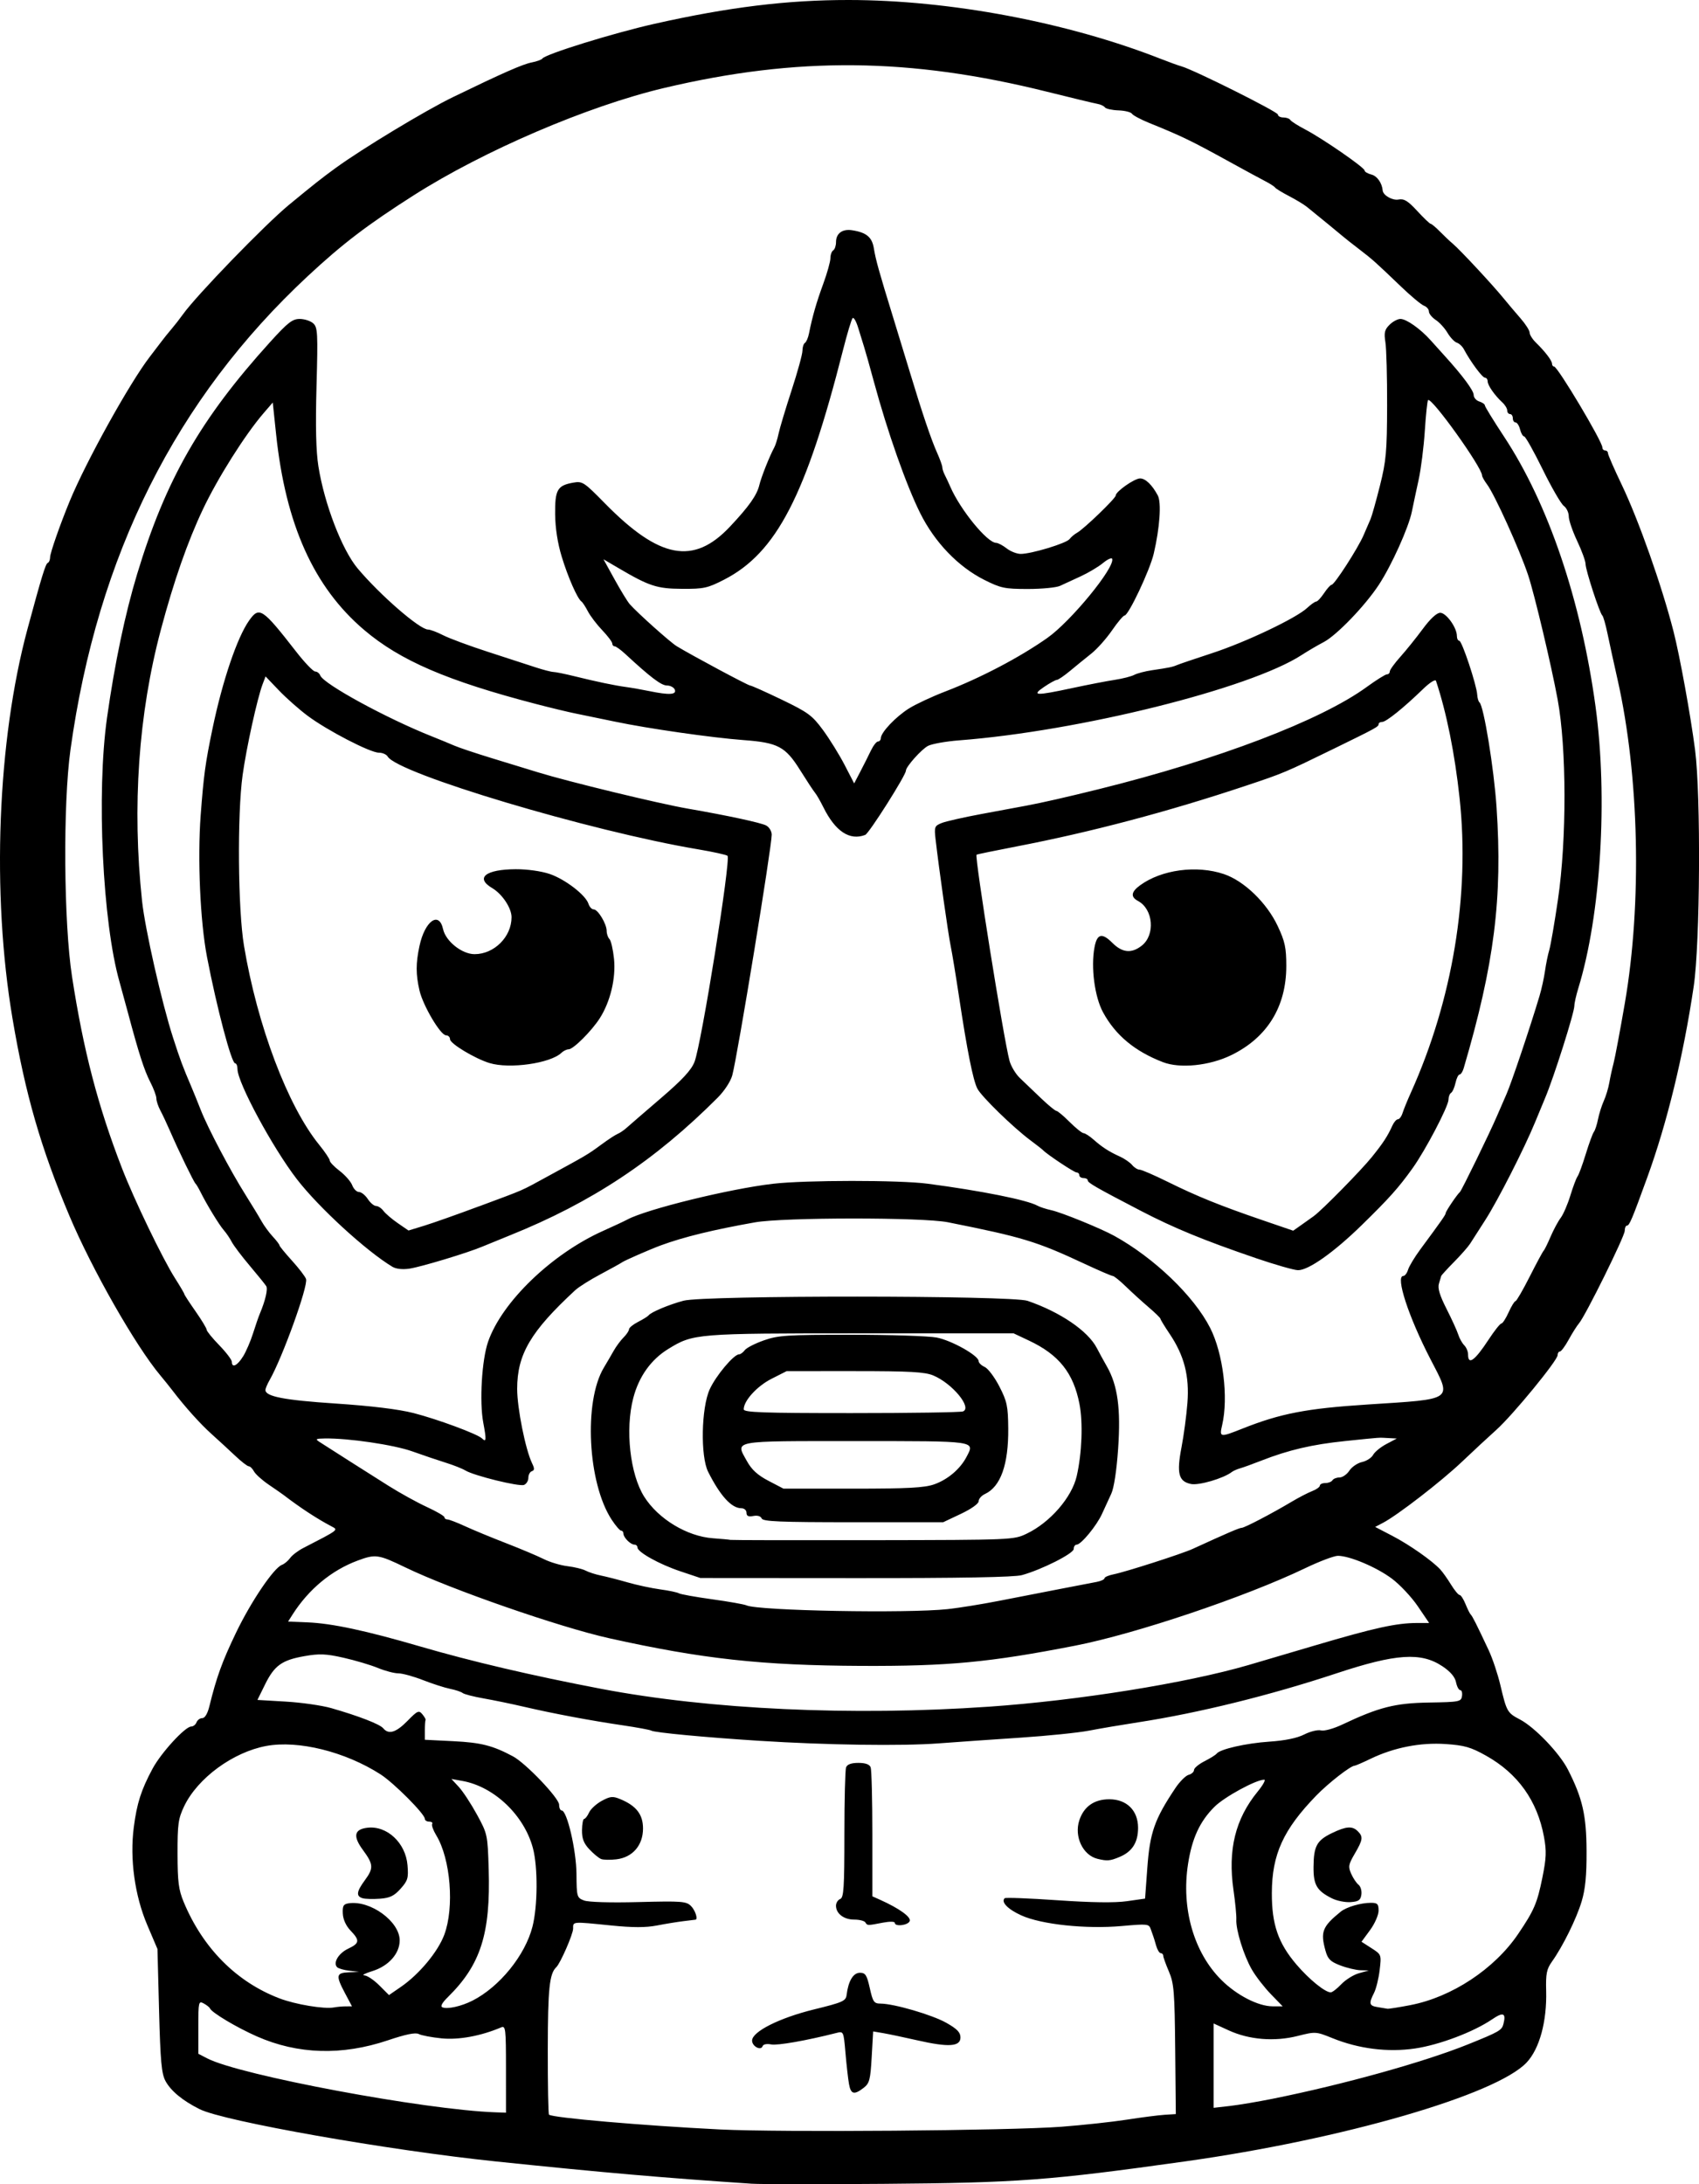 <?xml version="1.0" encoding="UTF-8" standalone="no"?>
<!-- Created with Inkscape (http://www.inkscape.org/) -->

<svg
   width="160.725mm"
   height="206.52mm"
   viewBox="0 0 160.725 206.52"
   version="1.1"
   id="svg5"
   xml:space="preserve"
   xmlns="http://www.w3.org/2000/svg"
   xmlns:svg="http://www.w3.org/2000/svg"><defs
     id="defs2" /><g
     id="layer1"
     transform="translate(66.688,-48.918)"><path
       style="fill:#000000;stroke-width:0.265"
       d="m 4.46,255.393 c -8.554,-0.573 -14.056,-1.051 -24.209,-2.105 -10.206,-1.06 -25.743,-3.797 -28.046,-4.942 -1.602,-0.796 -2.728,-1.723 -3.236,-2.662 -0.378,-0.699 -0.484,-1.857 -0.61,-6.667 l -0.152,-5.821 -0.958,-2.249 c -1.191,-2.797 -1.67,-6.258 -1.281,-9.26 0.294,-2.272 0.698,-3.531 1.773,-5.533 0.811,-1.51 3.088,-3.992 3.663,-3.992 0.191,0 0.415,-0.179 0.499,-0.397 0.084,-0.218 0.33,-0.397 0.547,-0.397 0.245,0 0.499,-0.427 0.67,-1.124 0.672,-2.744 1.208,-4.222 2.517,-6.945 1.419,-2.951 3.574,-6.135 4.345,-6.422 0.233,-0.086 0.581,-0.377 0.774,-0.645 0.193,-0.268 0.749,-0.693 1.236,-0.943 3.389,-1.744 3.338,-1.706 2.704,-2.039 -1.378,-0.722 -2.952,-1.751 -4.555,-2.977 -0.146,-0.111 -0.778,-0.551 -1.405,-0.977 -0.627,-0.426 -1.256,-0.992 -1.398,-1.257 -0.142,-0.265 -0.364,-0.482 -0.492,-0.482 -0.129,0 -0.706,-0.446 -1.283,-0.992 -0.577,-0.546 -1.58,-1.468 -2.229,-2.051 -1.082,-0.97 -2.527,-2.578 -3.721,-4.142 -0.261,-0.342 -0.773,-0.978 -1.139,-1.415 -2.343,-2.798 -6.447,-9.996 -8.587,-15.06 -2.697,-6.381 -4.186,-11.538 -5.392,-18.675 -1.994,-11.792 -1.434,-26.294 1.424,-36.858 1.337,-4.945 1.705,-6.143 1.91,-6.225 0.122,-0.049 0.221,-0.287 0.222,-0.529 7.94e-4,-0.406 0.953,-3.127 1.866,-5.334 1.562,-3.775 5.671,-11.172 7.569,-13.628 0.337,-0.437 0.823,-1.073 1.079,-1.415 0.256,-0.341 0.703,-0.898 0.995,-1.236 0.291,-0.339 0.767,-0.95 1.058,-1.358 1.28,-1.795 7.774,-8.497 10.038,-10.36 2.439,-2.006 3.082,-2.514 4.423,-3.489 2.487,-1.81 8.477,-5.426 11.071,-6.685 4.696,-2.278 6.604,-3.117 7.47,-3.286 0.476,-0.093 0.924,-0.256 0.997,-0.364 0.283,-0.418 6.72,-2.413 10.602,-3.285 7.01,-1.576 12.561,-2.257 18.37,-2.253 9.57,0.005 20.698,2.101 29.501,5.555 0.8,0.314 1.693,0.637 1.984,0.717 1.157,0.319 9.128,4.3 9.128,4.559 0,0.153 0.231,0.277 0.514,0.277 0.282,0 0.579,0.106 0.659,0.236 0.08,0.13 0.712,0.532 1.405,0.894 1.66,0.869 5.625,3.608 5.625,3.886 0,0.12 0.29,0.291 0.644,0.38 0.534,0.134 1.002,0.796 1.063,1.502 0.04,0.464 0.923,0.969 1.501,0.859 0.52,-0.099 0.886,0.125 1.772,1.086 0.614,0.666 1.185,1.211 1.27,1.211 0.084,0 0.475,0.327 0.868,0.728 0.393,0.4 0.947,0.923 1.231,1.161 0.663,0.557 3.718,3.836 4.749,5.097 0.437,0.534 1.18,1.413 1.652,1.953 0.472,0.541 0.859,1.148 0.86,1.349 8e-4,0.202 0.269,0.628 0.597,0.947 0.879,0.857 1.521,1.7 1.521,1.997 0,0.144 0.089,0.263 0.198,0.264 0.337,0.004 4.564,7.086 4.564,7.647 0,0.158 0.119,0.288 0.265,0.288 0.146,0 0.265,0.117 0.265,0.26 0,0.143 0.585,1.483 1.301,2.977 1.604,3.349 3.801,9.571 4.904,13.886 0.596,2.335 1.613,7.923 2.035,11.187 0.557,4.305 0.477,18.281 -0.128,22.357 -0.974,6.564 -2.508,12.874 -4.39,18.055 -1.45,3.991 -1.693,4.567 -1.928,4.567 -0.114,0 -0.207,0.221 -0.207,0.491 0,0.521 -3.715,8.035 -4.325,8.747 -0.198,0.231 -0.637,0.926 -0.976,1.544 -0.339,0.618 -0.714,1.124 -0.833,1.124 -0.119,0 -0.216,0.154 -0.216,0.343 0,0.501 -4.248,5.675 -5.801,7.066 -0.731,0.655 -2.196,2.014 -3.255,3.02 -1.936,1.84 -6.083,5.044 -7.463,5.767 l -0.741,0.388 1.634,0.85 c 1.615,0.841 3.735,2.326 4.521,3.167 0.223,0.239 0.679,0.88 1.014,1.426 0.335,0.546 0.703,0.992 0.819,0.992 0.116,0 0.367,0.387 0.559,0.86 0.191,0.473 0.414,0.919 0.495,0.992 0.152,0.136 0.56,0.949 1.702,3.383 0.361,0.77 0.858,2.258 1.105,3.307 0.585,2.485 0.655,2.607 1.848,3.231 1.397,0.73 3.742,3.177 4.535,4.731 1.383,2.712 1.751,4.318 1.765,7.704 0.01,2.322 -0.115,3.601 -0.462,4.76 -0.493,1.645 -1.778,4.249 -2.813,5.702 -0.504,0.708 -0.589,1.139 -0.546,2.769 0.076,2.887 -0.63,5.474 -1.849,6.768 -2.877,3.055 -17.387,7.256 -32.274,9.344 -12.899,1.809 -15.837,2.028 -28.559,2.127 -6.039,0.047 -11.635,0.042 -12.435,-0.012 z M 33.696,250.006 c 2.037,-0.154 4.835,-0.457 6.218,-0.673 1.382,-0.216 2.99,-0.422 3.572,-0.459 l 1.058,-0.067 -0.059,-6.114 c -0.053,-5.472 -0.116,-6.245 -0.595,-7.364 -0.295,-0.688 -0.536,-1.36 -0.536,-1.493 0,-0.133 -0.106,-0.243 -0.236,-0.243 -0.13,0 -0.328,-0.327 -0.441,-0.728 -0.113,-0.4 -0.231,-0.787 -0.263,-0.86 -0.031,-0.073 -0.138,-0.374 -0.236,-0.67 -0.171,-0.513 -0.296,-0.527 -2.743,-0.309 -3.388,0.303 -7.615,-0.145 -9.512,-1.008 -1.276,-0.58 -1.933,-1.258 -1.571,-1.62 0.08,-0.08 2.327,0.006 4.994,0.19 3.231,0.223 5.423,0.253 6.569,0.09 l 1.72,-0.245 0.213,-2.91 c 0.245,-3.347 0.685,-4.597 2.654,-7.539 0.413,-0.617 0.978,-1.181 1.257,-1.254 0.279,-0.073 0.506,-0.278 0.506,-0.457 0,-0.178 0.446,-0.551 0.992,-0.829 0.546,-0.278 1.062,-0.6 1.148,-0.716 0.314,-0.426 2.777,-0.987 4.986,-1.135 1.485,-0.1 2.625,-0.334 3.304,-0.679 0.57,-0.29 1.282,-0.462 1.581,-0.384 0.306,0.08 1.184,-0.161 2.006,-0.549 3.484,-1.648 4.995,-2.032 8.208,-2.085 2.88,-0.047 3.047,-0.08 3.127,-0.612 0.046,-0.309 -0.028,-0.562 -0.165,-0.562 -0.137,0 -0.317,-0.337 -0.4,-0.748 -0.1,-0.498 -0.531,-1.003 -1.29,-1.509 -2.023,-1.349 -4.393,-1.192 -10.004,0.665 -6.326,2.093 -13.061,3.755 -18.785,4.636 -1.528,0.235 -3.612,0.588 -4.63,0.785 -1.019,0.197 -3.936,0.495 -6.482,0.664 -2.547,0.169 -6.041,0.412 -7.765,0.542 -3.497,0.263 -10.566,0.161 -16.974,-0.245 -5.094,-0.323 -9.9,-0.776 -10.201,-0.962 -0.12,-0.074 -1.327,-0.298 -2.682,-0.498 -3.063,-0.45 -6.576,-1.11 -9.342,-1.753 -1.164,-0.271 -2.891,-0.628 -3.836,-0.793 -0.946,-0.165 -1.839,-0.396 -1.984,-0.512 -0.146,-0.116 -0.681,-0.294 -1.191,-0.396 -0.509,-0.102 -1.661,-0.473 -2.559,-0.824 -0.898,-0.351 -1.947,-0.639 -2.332,-0.639 -0.385,0 -1.257,-0.23 -1.939,-0.511 -0.682,-0.281 -2.14,-0.714 -3.241,-0.963 -1.674,-0.378 -2.28,-0.403 -3.704,-0.152 -2.14,0.377 -2.844,0.885 -3.735,2.697 l -0.71,1.443 2.694,0.159 c 1.482,0.087 3.409,0.364 4.282,0.614 2.599,0.744 4.602,1.52 4.923,1.907 0.513,0.619 1.212,0.406 2.296,-0.7 0.951,-0.971 1.074,-1.025 1.409,-0.621 0.202,0.243 0.337,0.484 0.301,0.534 -0.036,0.05 -0.066,0.493 -0.066,0.983 v 0.891 l 2.712,0.135 c 2.605,0.13 3.71,0.412 5.622,1.433 1.211,0.647 4.366,3.952 4.366,4.574 0,0.298 0.107,0.542 0.239,0.542 0.509,0 1.385,3.756 1.402,6.008 0.016,2.158 0.04,2.243 0.709,2.501 0.415,0.16 2.486,0.222 5.165,0.152 4.087,-0.105 4.514,-0.073 4.961,0.374 0.401,0.401 0.68,1.254 0.423,1.293 -0.036,0.006 -0.542,0.067 -1.124,0.137 -0.582,0.07 -1.719,0.255 -2.527,0.412 -1.053,0.204 -2.282,0.203 -4.345,-0.005 -3.718,-0.374 -3.579,-0.386 -3.579,0.302 0,0.517 -1.207,3.28 -1.59,3.642 -0.651,0.613 -0.798,2.02 -0.807,7.723 -0.006,3.353 0.046,6.153 0.114,6.222 0.293,0.293 8.906,1.039 16.174,1.4 5.729,0.285 27.412,0.114 32.279,-0.255 z m -20.07,-4.043 c -0.084,-0.473 -0.234,-1.791 -0.332,-2.93 -0.179,-2.068 -0.18,-2.069 -0.869,-1.894 -2.829,0.719 -5.565,1.2 -6.161,1.082 -0.413,-0.082 -0.751,-0.014 -0.81,0.162 -0.155,0.464 -0.995,0.022 -0.995,-0.523 0,-0.846 2.576,-2.143 5.858,-2.948 2.733,-0.671 3.012,-0.795 3.084,-1.374 0.162,-1.317 0.628,-2.092 1.258,-2.092 0.524,0 0.656,0.206 0.936,1.455 0.292,1.304 0.397,1.456 1.011,1.459 1.28,0.008 4.89,1.061 6.23,1.819 1.018,0.575 1.335,0.903 1.335,1.384 0,0.868 -1.112,0.944 -4.052,0.276 -1.264,-0.287 -2.728,-0.595 -3.253,-0.685 l -0.955,-0.162 -0.138,2.428 c -0.123,2.155 -0.209,2.482 -0.765,2.91 -0.898,0.691 -1.208,0.609 -1.382,-0.367 z m 1.549,-15.28 c -0.09,-0.146 -0.565,-0.265 -1.055,-0.265 -0.981,0 -1.723,-0.566 -1.723,-1.314 0,-0.265 0.179,-0.55 0.397,-0.634 0.336,-0.129 0.397,-1.056 0.397,-6.092 0,-3.267 0.072,-6.128 0.161,-6.358 0.107,-0.28 0.493,-0.419 1.162,-0.419 0.669,0 1.055,0.139 1.162,0.419 0.088,0.23 0.161,3.069 0.161,6.308 v 5.889 l 0.728,0.326 c 1.809,0.811 2.952,1.631 2.806,2.013 -0.158,0.412 -1.417,0.557 -1.417,0.163 0,-0.127 -0.5,-0.132 -1.124,-0.011 -1.468,0.284 -1.463,0.284 -1.654,-0.024 z m -25.003,-5.996 c -0.218,-0.086 -0.717,-0.498 -1.108,-0.915 -0.536,-0.571 -0.707,-1.02 -0.696,-1.818 0.008,-0.583 0.101,-1.06 0.206,-1.06 0.105,0 0.314,-0.271 0.465,-0.602 0.151,-0.331 0.693,-0.827 1.204,-1.103 0.806,-0.434 1.037,-0.456 1.745,-0.162 1.517,0.628 2.153,1.449 2.153,2.777 0,1.589 -0.984,2.73 -2.514,2.914 -0.582,0.07 -1.237,0.057 -1.455,-0.029 z m 46.964,-0.015 c -1.388,-0.338 -2.226,-2.112 -1.721,-3.642 0.431,-1.304 1.406,-1.989 2.836,-1.989 1.652,0 2.722,1.061 2.722,2.699 0,1.383 -0.553,2.254 -1.746,2.753 -0.906,0.379 -1.175,0.402 -2.091,0.179 z m -55.959,19.873 c 0,-3.831 -0.033,-4.115 -0.463,-3.933 -1.91,0.811 -4.009,1.198 -5.622,1.036 -0.946,-0.095 -1.921,-0.28 -2.166,-0.41 -0.307,-0.163 -1.217,0.021 -2.91,0.591 -4.355,1.464 -8.528,1.34 -12.408,-0.369 -1.912,-0.843 -4.253,-2.239 -4.433,-2.644 -0.049,-0.111 -0.317,-0.323 -0.595,-0.472 -0.482,-0.258 -0.506,-0.151 -0.506,2.245 v 2.516 l 0.845,0.437 c 3.082,1.594 20.576,4.865 27.267,5.098 l 0.992,0.035 z m 72.535,2.812 c 6.703,-1.348 14.315,-3.467 18.465,-5.139 2.964,-1.194 3.209,-1.335 3.36,-1.932 0.265,-1.046 -0.016,-1.156 -1.087,-0.428 -1.746,1.187 -4.998,2.414 -7.282,2.748 -2.57,0.376 -5.308,0.033 -7.802,-0.976 -1.563,-0.632 -1.605,-0.635 -3.307,-0.207 -2.189,0.551 -4.574,0.357 -6.513,-0.531 l -1.429,-0.654 v 3.988 3.988 l 1.528,-0.173 c 0.84,-0.095 2.671,-0.403 4.068,-0.684 z m -87.69,-8.733 0.588,-0.004 -0.654,-1.23 c -0.893,-1.679 -0.849,-1.937 0.338,-1.987 l 0.992,-0.042 -0.926,-0.109 c -0.509,-0.06 -1.027,-0.207 -1.151,-0.328 -0.418,-0.408 0.12,-1.319 1.035,-1.753 1.09,-0.517 1.124,-0.78 0.224,-1.72 -0.427,-0.445 -0.702,-1.051 -0.728,-1.602 -0.035,-0.743 0.058,-0.9 0.579,-0.974 2.044,-0.289 4.803,1.726 4.803,3.508 0,1.255 -1.054,2.434 -2.602,2.91 -0.679,0.209 -1.014,0.388 -0.745,0.398 0.269,0.01 0.905,0.434 1.412,0.941 l 0.923,0.923 1.133,-0.78 c 1.729,-1.19 3.494,-3.311 4.098,-4.925 0.966,-2.583 0.597,-7.17 -0.757,-9.397 -0.288,-0.474 -0.464,-0.96 -0.39,-1.079 0.074,-0.119 -0.051,-0.217 -0.278,-0.217 -0.227,0 -0.412,-0.117 -0.412,-0.261 0,-0.459 -2.934,-3.404 -4.2,-4.215 -3.337,-2.139 -7.773,-3.24 -10.8,-2.681 -3.151,0.583 -6.504,3.044 -7.774,5.706 -0.556,1.165 -0.628,1.689 -0.623,4.493 0.005,2.658 0.101,3.401 0.586,4.565 1.816,4.355 4.981,7.541 9.04,9.096 1.515,0.581 4.241,1.036 5.172,0.863 0.291,-0.054 0.794,-0.1 1.117,-0.101 z m 1.595,-10.227 c -0.634,-0.184 -0.581,-0.626 0.198,-1.683 0.856,-1.16 0.834,-1.513 -0.178,-2.889 -0.954,-1.297 -0.82,-1.944 0.431,-2.092 1.853,-0.22 3.618,1.428 3.794,3.541 0.101,1.215 0.029,1.46 -0.653,2.223 -0.607,0.68 -1.01,0.876 -1.948,0.946 -0.65,0.049 -1.39,0.029 -1.645,-0.045 z m 10.385,9.688 c 2.566,-1.304 4.985,-4.283 5.681,-6.995 0.498,-1.941 0.519,-5.641 0.043,-7.429 -0.827,-3.107 -3.664,-5.812 -6.659,-6.351 l -1.049,-0.189 0.703,0.761 c 0.387,0.419 1.157,1.593 1.712,2.609 0.991,1.816 1.01,1.904 1.109,5.159 0.184,6.095 -0.755,9.041 -3.851,12.085 -0.561,0.551 -0.743,0.889 -0.529,0.977 0.479,0.198 1.781,-0.09 2.841,-0.628 z m 88.722,0.42 c 3.923,-0.751 7.96,-3.413 10.207,-6.732 1.509,-2.228 1.8,-2.906 2.291,-5.332 0.373,-1.842 0.399,-2.498 0.149,-3.851 -0.629,-3.411 -2.471,-5.988 -5.489,-7.676 -1.428,-0.799 -2.033,-0.973 -3.804,-1.094 -2.394,-0.164 -4.903,0.328 -7.118,1.397 -0.742,0.358 -1.417,0.65 -1.5,0.65 -0.373,0 -2.483,1.642 -3.635,2.83 -3.115,3.211 -4.184,5.554 -4.197,9.199 -0.011,2.975 0.597,4.741 2.33,6.773 1.197,1.403 2.709,2.63 3.242,2.63 0.146,0 0.599,-0.35 1.006,-0.777 0.408,-0.427 1.158,-0.893 1.667,-1.034 l 0.926,-0.258 -0.785,-0.024 c -0.432,-0.013 -1.294,-0.218 -1.915,-0.456 -0.933,-0.356 -1.177,-0.599 -1.396,-1.389 -0.495,-1.782 -0.302,-2.278 1.438,-3.691 0.543,-0.441 1.896,-0.838 2.855,-0.838 0.623,0 0.729,0.109 0.729,0.742 0,0.411 -0.361,1.232 -0.808,1.84 l -0.808,1.099 0.945,0.607 c 0.941,0.604 0.944,0.614 0.774,2.062 -0.094,0.8 -0.334,1.777 -0.534,2.17 -0.515,1.014 -0.459,1.22 0.364,1.345 0.4,0.061 0.806,0.128 0.903,0.15 0.096,0.022 1.069,-0.131 2.161,-0.34 z m -7.409,-10.094 c -1.439,-0.721 -1.76,-1.271 -1.744,-2.987 0.018,-1.957 0.31,-2.491 1.737,-3.182 1.347,-0.652 1.936,-0.694 2.453,-0.177 0.52,0.52 0.48,0.808 -0.291,2.125 -0.596,1.017 -0.633,1.225 -0.334,1.899 0.184,0.416 0.497,0.883 0.694,1.037 0.197,0.154 0.318,0.57 0.268,0.926 -0.075,0.529 -0.26,0.659 -1.017,0.713 -0.509,0.037 -1.304,-0.123 -1.766,-0.354 z m -5.778,9.058 c -0.616,-0.633 -1.423,-1.675 -1.794,-2.315 -0.771,-1.329 -1.532,-3.778 -1.475,-4.743 0.021,-0.359 -0.1,-1.614 -0.269,-2.788 -0.547,-3.799 0.171,-6.721 2.288,-9.309 0.506,-0.618 0.784,-1.124 0.618,-1.124 -0.779,0 -3.778,1.636 -4.712,2.57 -1.383,1.383 -2.114,2.965 -2.492,5.392 -0.654,4.208 0.542,8.373 3.15,10.972 1.45,1.444 3.485,2.491 4.85,2.495 l 0.955,0.003 -1.119,-1.152 z m -26.72,-27.178 c 8.463,-0.584 18.722,-2.227 24.606,-3.942 0.437,-0.127 3.266,-0.961 6.288,-1.854 5.656,-1.67 7.698,-2.118 9.663,-2.121 l 1.134,-0.002 -1.076,-1.585 c -0.592,-0.872 -1.698,-2.048 -2.457,-2.613 -1.452,-1.081 -3.99,-2.152 -5.099,-2.152 -0.36,0 -1.755,0.528 -3.099,1.173 -5.638,2.707 -16.034,6.206 -21.758,7.323 -8.095,1.58 -12.011,1.949 -20.241,1.912 -9.418,-0.043 -15.005,-0.655 -23.812,-2.609 -4.71,-1.045 -14.977,-4.61 -19.315,-6.707 -2.538,-1.227 -2.816,-1.267 -4.489,-0.648 -2.483,0.919 -4.65,2.713 -6.177,5.112 l -0.421,0.662 1.831,0.074 c 2.317,0.094 5.524,0.779 10.646,2.273 4.903,1.43 10.61,2.766 17.126,4.009 10.285,1.962 23.738,2.584 36.65,1.694 z m -3.836,-9.231 c 1.091,-0.119 3.294,-0.475 4.895,-0.791 1.601,-0.316 4.161,-0.814 5.689,-1.107 1.528,-0.293 3.106,-0.597 3.506,-0.675 0.4,-0.079 0.728,-0.234 0.728,-0.344 0,-0.111 0.387,-0.278 0.86,-0.372 1.13,-0.224 6.461,-1.936 7.474,-2.4 3.314,-1.517 4.422,-1.994 4.638,-1.994 0.27,0 2.847,-1.345 4.754,-2.481 0.655,-0.39 1.518,-0.837 1.918,-0.992 0.4,-0.155 0.728,-0.39 0.728,-0.521 0,-0.131 0.231,-0.239 0.514,-0.239 0.282,0 0.587,-0.119 0.677,-0.265 0.09,-0.146 0.392,-0.265 0.671,-0.265 0.279,0 0.698,-0.29 0.93,-0.645 0.232,-0.355 0.772,-0.721 1.199,-0.815 0.427,-0.094 0.898,-0.398 1.047,-0.676 0.149,-0.278 0.713,-0.739 1.255,-1.025 l 0.984,-0.52 -0.794,-0.043 c -0.989,-0.054 -0.541,-0.084 -4.101,0.282 -3.108,0.32 -5.353,0.845 -7.938,1.858 -0.8,0.314 -1.693,0.637 -1.984,0.718 -0.291,0.082 -0.649,0.24 -0.794,0.353 -0.778,0.599 -3.1,1.282 -3.852,1.131 -1.18,-0.236 -1.378,-0.996 -0.903,-3.466 0.216,-1.126 0.469,-3.013 0.56,-4.193 0.198,-2.547 -0.299,-4.482 -1.678,-6.531 -0.481,-0.714 -0.874,-1.36 -0.874,-1.434 0,-0.075 -0.506,-0.568 -1.124,-1.096 -0.618,-0.528 -1.585,-1.407 -2.148,-1.954 -0.563,-0.547 -1.118,-0.994 -1.233,-0.994 -0.115,0 -1.322,-0.519 -2.681,-1.154 -4.532,-2.117 -5.848,-2.517 -12.922,-3.927 -2.392,-0.477 -15.557,-0.47 -18.256,0.01 -3.958,0.703 -6.715,1.376 -8.864,2.163 -1.022,0.374 -3.442,1.431 -3.704,1.617 -0.146,0.103 -1.066,0.613 -2.046,1.133 -0.98,0.52 -2.051,1.194 -2.381,1.499 -4.224,3.906 -5.494,6.065 -5.494,9.334 0,1.825 0.786,5.741 1.41,7.031 0.241,0.498 0.237,0.663 -0.021,0.75 -0.182,0.061 -0.331,0.343 -0.331,0.626 0,0.283 -0.185,0.586 -0.411,0.673 -0.465,0.178 -4.732,-0.872 -5.542,-1.364 -0.291,-0.177 -1.124,-0.507 -1.852,-0.734 -0.728,-0.227 -2.156,-0.71 -3.175,-1.074 -1.743,-0.622 -6.043,-1.256 -8.279,-1.221 -0.859,0.014 -0.921,0.055 -0.494,0.331 1.178,0.761 4.703,3 6.523,4.145 1.091,0.686 2.729,1.59 3.638,2.007 0.909,0.418 1.654,0.853 1.654,0.967 0,0.114 0.127,0.207 0.281,0.207 0.155,0 0.899,0.285 1.654,0.633 0.755,0.348 2.503,1.072 3.886,1.607 1.382,0.536 2.99,1.213 3.572,1.506 0.582,0.292 1.594,0.595 2.249,0.673 0.655,0.078 1.429,0.267 1.72,0.421 0.291,0.154 0.946,0.364 1.455,0.467 0.509,0.103 1.64,0.393 2.514,0.645 0.873,0.252 2.26,0.549 3.082,0.661 0.822,0.111 1.617,0.278 1.767,0.37 0.15,0.092 1.56,0.346 3.135,0.564 1.575,0.218 3.042,0.477 3.26,0.577 1.127,0.511 15.208,0.772 19.05,0.353 z m -25.308,-3.574 c -1.985,-0.661 -4.061,-1.816 -4.061,-2.26 0,-0.144 -0.128,-0.261 -0.283,-0.261 -0.366,0 -1.039,-0.673 -1.039,-1.039 0,-0.156 -0.098,-0.283 -0.218,-0.283 -0.12,0 -0.525,-0.469 -0.9,-1.042 -2.266,-3.461 -2.661,-11.167 -0.736,-14.371 0.284,-0.472 0.704,-1.192 0.934,-1.6 0.23,-0.408 0.65,-0.973 0.933,-1.257 0.283,-0.283 0.515,-0.631 0.515,-0.773 0,-0.142 0.387,-0.456 0.86,-0.698 0.473,-0.242 0.919,-0.519 0.992,-0.616 0.232,-0.307 1.94,-1.023 3.307,-1.385 1.964,-0.52 31.025,-0.509 32.544,0.013 3.109,1.068 5.725,2.854 6.557,4.475 0.203,0.395 0.63,1.175 0.95,1.735 1.019,1.781 1.321,4.001 1.058,7.781 -0.143,2.065 -0.396,3.715 -0.651,4.253 -0.229,0.484 -0.619,1.331 -0.866,1.883 -0.501,1.12 -1.989,2.926 -2.41,2.926 -0.15,0 -0.273,0.183 -0.273,0.406 0,0.428 -3.013,1.95 -4.897,2.473 -0.717,0.199 -5.775,0.29 -15.741,0.283 l -14.684,-0.01 z m 32.77,-3.56 c 2.209,-1.058 4.266,-3.428 4.727,-5.444 0.492,-2.154 0.603,-5.041 0.26,-6.812 -0.568,-2.935 -1.944,-4.663 -4.776,-5.997 l -1.455,-0.685 h -14.42 c -15.674,0 -15.877,0.017 -18.265,1.486 -1.624,0.999 -2.769,2.608 -3.296,4.633 -0.775,2.974 -0.306,7.202 1.035,9.325 1.33,2.107 4.055,3.754 6.504,3.931 0.8,0.058 1.545,0.127 1.656,0.154 0.11,0.027 6.182,0.039 13.494,0.027 13.225,-0.022 13.3,-0.026 14.538,-0.619 z M 5.364,192.49 c -0.084,-0.218 -0.389,-0.309 -0.785,-0.234 -0.472,0.09 -0.648,0.007 -0.648,-0.304 0,-0.239 -0.215,-0.428 -0.488,-0.428 -0.929,0 -1.993,-1.165 -3.14,-3.44 -0.739,-1.465 -0.653,-6.051 0.147,-7.805 0.587,-1.29 2.282,-3.307 2.778,-3.307 0.136,0 0.38,-0.178 0.542,-0.396 0.162,-0.218 0.975,-0.634 1.808,-0.926 1.362,-0.477 2.191,-0.53 8.232,-0.53 3.695,0 7.341,0.118 8.103,0.263 1.412,0.268 3.979,1.708 3.979,2.233 0,0.159 0.258,0.407 0.574,0.551 0.316,0.144 0.941,0.976 1.389,1.849 0.724,1.411 0.817,1.853 0.836,3.967 0.03,3.402 -0.717,5.504 -2.203,6.195 -0.327,0.152 -0.595,0.458 -0.595,0.68 0,0.235 -0.699,0.733 -1.679,1.196 l -1.679,0.793 h -8.515 c -6.91,0 -8.541,-0.067 -8.653,-0.358 z m 16.323,-3.225 c 1.282,-0.452 2.461,-1.452 3.056,-2.593 0.802,-1.537 1.078,-1.497 -10.494,-1.497 -11.881,0 -11.378,-0.093 -10.277,1.896 0.45,0.813 1.01,1.324 2.039,1.861 l 1.419,0.74 h 6.551 c 5.22,0 6.786,-0.083 7.705,-0.407 z m 2.721,-6.895 c 0.896,-0.344 -1.006,-2.647 -2.808,-3.4 -0.798,-0.333 -2.2,-0.411 -7.427,-0.411 H 7.73 l -1.436,0.728 c -1.369,0.693 -2.627,2.075 -2.627,2.883 0,0.294 1.8,0.358 10.165,0.358 5.591,0 10.35,-0.071 10.577,-0.158 z m -45.379,1.063 c -0.374,-1.992 -0.139,-5.93 0.456,-7.652 1.3,-3.757 6.024,-8.308 10.877,-10.48 0.987,-0.442 2.017,-0.923 2.288,-1.07 1.814,-0.98 9.667,-2.907 13.794,-3.386 3.052,-0.354 11.931,-0.358 14.607,-0.007 5.062,0.664 9.443,1.54 10.404,2.08 0.223,0.125 0.812,0.317 1.309,0.426 0.983,0.216 4.682,1.722 5.958,2.426 3.775,2.083 7.537,5.692 9.07,8.703 1.224,2.404 1.742,6.579 1.138,9.178 -0.276,1.187 -0.226,1.195 1.918,0.344 3.605,-1.432 6.063,-1.905 11.819,-2.277 8.298,-0.536 8.015,-0.33 5.952,-4.317 -2.067,-3.995 -3.319,-7.838 -2.554,-7.838 0.149,0 0.352,-0.268 0.451,-0.595 0.099,-0.327 0.621,-1.191 1.158,-1.918 2.055,-2.782 2.401,-3.277 2.401,-3.433 0,-0.168 1.077,-1.762 1.345,-1.991 0.161,-0.138 2.792,-5.529 3.487,-7.144 0.219,-0.509 0.633,-1.462 0.921,-2.117 0.474,-1.079 2.221,-6.269 3.117,-9.26 0.196,-0.655 0.432,-1.726 0.524,-2.381 0.092,-0.655 0.274,-1.548 0.405,-1.984 0.13,-0.437 0.5,-2.58 0.82,-4.763 0.836,-5.689 0.823,-14.313 -0.029,-18.918 -0.608,-3.287 -2.198,-9.982 -2.797,-11.774 -0.804,-2.405 -3.158,-7.601 -3.882,-8.568 -0.26,-0.347 -0.472,-0.727 -0.472,-0.843 0,-0.764 -4.793,-7.45 -5.108,-7.125 -0.07,0.073 -0.209,1.382 -0.307,2.91 -0.099,1.528 -0.362,3.612 -0.586,4.63 -0.223,1.019 -0.511,2.37 -0.639,3.002 -0.306,1.51 -1.921,5.09 -3.121,6.917 -1.311,1.996 -4.002,4.788 -5.229,5.427 -0.559,0.291 -1.493,0.838 -2.075,1.216 -4.89,3.175 -21.053,7.2 -32.411,8.07 -1.237,0.095 -2.557,0.329 -2.933,0.521 -0.612,0.312 -2.094,1.97 -2.094,2.343 0,0.432 -3.487,5.936 -3.849,6.075 -1.472,0.565 -2.826,-0.329 -3.959,-2.614 -0.289,-0.582 -0.644,-1.199 -0.79,-1.37 -0.146,-0.172 -0.785,-1.142 -1.42,-2.156 -1.383,-2.209 -2.09,-2.584 -5.327,-2.824 -3.004,-0.223 -9.066,-1.092 -12.171,-1.744 -1.382,-0.291 -3.049,-0.634 -3.704,-0.763 -0.655,-0.129 -2.35,-0.536 -3.766,-0.905 -8.403,-2.188 -12.854,-4.105 -16.266,-7.003 -4.763,-4.046 -7.427,-9.966 -8.328,-18.508 l -0.316,-2.995 -0.871,1.011 c -1.745,2.024 -4.337,6.13 -5.739,9.091 -1.451,3.065 -2.746,6.771 -3.972,11.366 -2.126,7.971 -2.735,16.742 -1.783,25.665 0.282,2.643 1.868,9.632 2.929,12.911 0.7,2.162 0.898,2.693 1.748,4.683 0.186,0.437 0.582,1.412 0.879,2.168 0.676,1.721 2.804,5.753 4.231,8.018 0.596,0.946 1.277,2.066 1.513,2.49 0.236,0.424 0.714,1.077 1.062,1.452 0.348,0.375 0.633,0.748 0.633,0.828 0,0.08 0.536,0.736 1.191,1.458 0.655,0.722 1.253,1.502 1.328,1.735 0.211,0.654 -2.227,7.413 -3.441,9.54 -0.221,0.386 -0.401,0.814 -0.401,0.95 0,0.617 1.769,0.958 6.645,1.281 3.37,0.224 5.952,0.539 7.363,0.899 2.255,0.576 6.049,1.981 6.48,2.4 0.407,0.397 0.427,0.149 0.119,-1.492 z m -8.585,-14.732 c -2.485,-1.491 -6.988,-5.617 -9.052,-8.295 -2.295,-2.978 -5.615,-9.13 -5.615,-10.408 0,-0.299 -0.101,-0.543 -0.224,-0.543 -0.344,0 -1.732,-5.249 -2.658,-10.054 -0.644,-3.342 -0.909,-9.284 -0.599,-13.407 0.285,-3.778 0.442,-4.932 1.114,-8.157 0.947,-4.547 2.34,-8.658 3.473,-10.253 0.96,-1.351 1.242,-1.163 4.45,2.955 0.8,1.028 1.608,1.87 1.794,1.871 0.186,0.002 0.403,0.17 0.482,0.376 0.309,0.805 6.259,4.05 10.556,5.757 0.728,0.289 1.68,0.682 2.117,0.872 0.437,0.191 2.044,0.728 3.572,1.195 1.528,0.467 3.493,1.068 4.366,1.337 2.877,0.885 11.429,2.956 14.155,3.428 3.742,0.647 6.926,1.332 7.419,1.596 0.285,0.153 0.52,0.541 0.521,0.863 0.006,1.153 -3.227,20.882 -3.729,22.753 -0.155,0.577 -0.74,1.473 -1.382,2.117 -5.925,5.936 -11.917,9.906 -19.631,13.009 -1.019,0.41 -2.209,0.896 -2.646,1.08 -1.392,0.588 -5.783,1.913 -6.879,2.077 -0.647,0.097 -1.271,0.03 -1.605,-0.17 z m 8.219,-5.733 c 4.488,-1.673 3.784,-1.365 6.482,-2.833 3.69,-2.007 3.79,-2.066 5.027,-2.978 0.655,-0.483 1.36,-0.946 1.567,-1.028 0.207,-0.083 0.585,-0.338 0.841,-0.568 0.255,-0.229 1.713,-1.489 3.24,-2.798 2.038,-1.748 2.887,-2.663 3.191,-3.44 0.655,-1.673 3.46,-19.169 3.123,-19.486 -0.104,-0.097 -1.354,-0.373 -2.779,-0.613 -10.206,-1.716 -28.428,-7.16 -29.37,-8.776 -0.116,-0.199 -0.492,-0.363 -0.835,-0.363 -0.823,0 -4.882,-2.102 -6.74,-3.49 -0.811,-0.606 -2.037,-1.69 -2.725,-2.411 l -1.251,-1.309 -0.279,0.735 c -0.501,1.317 -1.536,6.019 -1.892,8.591 -0.517,3.739 -0.445,12.701 0.13,16.14 1.263,7.557 4.138,15.162 7.116,18.822 0.549,0.675 0.998,1.346 0.998,1.49 0,0.144 0.424,0.586 0.942,0.981 0.518,0.395 1.051,1.005 1.184,1.354 0.133,0.349 0.42,0.635 0.639,0.635 0.219,0 0.592,0.298 0.831,0.661 0.238,0.364 0.592,0.661 0.785,0.661 0.193,0 0.507,0.208 0.697,0.463 0.19,0.255 0.801,0.777 1.358,1.16 l 1.012,0.697 1.501,-0.46 c 0.826,-0.253 3.168,-1.082 5.205,-1.841 z m 0.96,-13.535 c -1.393,-0.427 -3.738,-1.84 -3.738,-2.252 0,-0.204 -0.17,-0.372 -0.378,-0.372 -0.52,0 -2.182,-2.808 -2.513,-4.246 -0.351,-1.523 -0.351,-2.561 -2.1e-4,-4.197 0.509,-2.373 1.851,-3.335 2.232,-1.6 0.253,1.152 1.788,2.37 2.983,2.369 1.858,-0.002 3.499,-1.643 3.496,-3.496 -0.001,-0.866 -0.883,-2.191 -1.831,-2.751 -1.635,-0.966 -0.63,-1.771 2.226,-1.785 1.083,-0.005 2.417,0.182 3.207,0.449 1.467,0.497 3.412,1.993 3.678,2.828 0.091,0.287 0.311,0.522 0.488,0.522 0.404,0 1.23,1.369 1.23,2.038 0,0.276 0.118,0.62 0.263,0.765 0.145,0.145 0.338,0.98 0.43,1.857 0.191,1.827 -0.341,4.06 -1.339,5.624 -0.773,1.211 -2.51,2.945 -2.951,2.945 -0.184,0 -0.491,0.15 -0.684,0.334 -1.042,0.995 -4.912,1.545 -6.798,0.966 z m 72.462,18.432 c -4.875,-1.664 -7.737,-2.84 -10.848,-4.458 -4.274,-2.223 -5.027,-2.655 -5.027,-2.888 0,-0.119 -0.179,-0.215 -0.397,-0.215 -0.218,0 -0.397,-0.119 -0.397,-0.265 0,-0.146 -0.119,-0.265 -0.264,-0.265 -0.228,0 -2.802,-1.711 -3.176,-2.11 -0.073,-0.078 -0.609,-0.497 -1.191,-0.931 -1.645,-1.227 -4.639,-4.144 -5.017,-4.887 -0.408,-0.802 -0.965,-3.59 -1.721,-8.607 -0.307,-2.037 -0.669,-4.24 -0.805,-4.895 -0.233,-1.121 -1.12,-7.395 -1.428,-10.092 -0.131,-1.146 -0.092,-1.248 0.579,-1.516 0.395,-0.158 2.088,-0.541 3.761,-0.852 1.673,-0.311 3.578,-0.664 4.233,-0.786 1.453,-0.269 3.886,-0.823 6.879,-1.565 11.295,-2.8 20.988,-6.495 25.333,-9.656 0.906,-0.659 1.767,-1.198 1.915,-1.198 0.148,0 0.269,-0.122 0.269,-0.27 0,-0.149 0.451,-0.774 1.002,-1.389 0.551,-0.615 1.507,-1.803 2.125,-2.64 0.711,-0.963 1.316,-1.521 1.648,-1.521 0.564,0 1.572,1.398 1.574,2.183 5.3e-4,0.255 0.103,0.463 0.227,0.463 0.252,0 1.639,4.165 1.696,5.095 0.02,0.327 0.115,0.653 0.211,0.726 0.403,0.307 1.373,6.248 1.619,9.922 0.576,8.597 -0.208,14.818 -3.109,24.672 -0.096,0.327 -0.271,0.595 -0.388,0.595 -0.117,0 -0.291,0.356 -0.386,0.791 -0.096,0.435 -0.284,0.859 -0.418,0.942 -0.134,0.083 -0.244,0.371 -0.244,0.639 0,0.629 -2.174,4.78 -3.401,6.492 -1.32,1.843 -2.212,2.84 -4.801,5.37 -2.654,2.593 -5.067,4.295 -6.049,4.267 -0.384,-0.011 -2.186,-0.528 -4.005,-1.149 z m 5.534,-3.983 c 0.768,-0.557 4.436,-4.287 5.449,-5.54 1.086,-1.344 1.503,-1.982 1.964,-3 0.148,-0.327 0.383,-0.595 0.523,-0.595 0.139,0 0.337,-0.268 0.44,-0.595 0.103,-0.327 0.455,-1.191 0.783,-1.918 3.954,-8.774 5.598,-18.709 4.61,-27.858 -0.456,-4.223 -1.235,-8.09 -2.233,-11.083 -0.059,-0.177 -0.596,0.165 -1.244,0.794 -1.808,1.753 -3.471,3.09 -3.841,3.09 -0.188,0 -0.341,0.091 -0.341,0.202 0,0.251 -0.185,0.352 -4.243,2.334 -4.583,2.238 -4.76,2.313 -8.324,3.501 -7.362,2.454 -14.633,4.378 -21.696,5.739 -2.037,0.393 -3.735,0.743 -3.773,0.777 -0.196,0.18 2.561,17.413 3.117,19.481 0.14,0.52 0.583,1.258 0.984,1.639 0.401,0.382 1.296,1.236 1.988,1.898 0.692,0.663 1.35,1.205 1.462,1.205 0.112,0 0.677,0.472 1.255,1.05 0.578,0.577 1.172,1.054 1.319,1.058 0.147,0.005 0.57,0.277 0.94,0.604 0.823,0.728 1.46,1.139 2.497,1.609 0.437,0.198 0.957,0.557 1.157,0.798 0.2,0.241 0.515,0.438 0.701,0.438 0.186,0 1.391,0.521 2.68,1.159 2.747,1.359 4.961,2.254 8.951,3.619 l 2.904,0.994 0.8,-0.563 c 0.44,-0.31 0.968,-0.686 1.174,-0.835 z m -14.29,-14.534 c -2.663,-1.026 -4.488,-2.542 -5.669,-4.712 -0.797,-1.465 -1.164,-4.257 -0.808,-6.155 0.24,-1.279 0.707,-1.396 1.683,-0.419 0.946,0.946 1.82,1.03 2.788,0.268 1.293,-1.017 1.089,-3.451 -0.354,-4.223 -0.724,-0.387 -0.66,-0.86 0.201,-1.487 2.028,-1.477 5.346,-1.921 7.917,-1.058 1.916,0.643 4.067,2.72 5.102,4.928 0.68,1.451 0.806,2.039 0.806,3.76 2.6e-4,3.856 -1.802,6.775 -5.209,8.435 -2.053,1 -4.838,1.286 -6.457,0.663 z m -87.02,27.822 c 0.289,-0.473 0.712,-1.455 0.941,-2.183 0.229,-0.728 0.517,-1.561 0.64,-1.852 0.523,-1.237 0.778,-2.33 0.608,-2.61 -0.1,-0.165 -0.804,-1.035 -1.564,-1.934 -0.76,-0.898 -1.525,-1.91 -1.7,-2.249 -0.175,-0.338 -0.512,-0.835 -0.748,-1.103 -0.439,-0.499 -1.617,-2.429 -2.206,-3.614 -0.181,-0.364 -0.393,-0.721 -0.472,-0.794 -0.171,-0.159 -1.574,-3.047 -2.377,-4.895 -0.316,-0.728 -0.744,-1.639 -0.951,-2.025 -0.207,-0.386 -0.376,-0.897 -0.376,-1.135 0,-0.238 -0.259,-0.934 -0.575,-1.547 -0.569,-1.102 -1.079,-2.683 -2.109,-6.538 -0.292,-1.091 -0.65,-2.401 -0.795,-2.91 -1.612,-5.63 -2.195,-17.893 -1.188,-25.003 0.73,-5.156 1.708,-9.819 2.848,-13.582 2.707,-8.938 5.997,-14.674 12.58,-21.938 1.666,-1.838 2.108,-2.183 2.797,-2.183 0.451,0 1.027,0.188 1.281,0.418 0.421,0.381 0.449,0.906 0.311,5.937 -0.104,3.807 -0.049,6.16 0.179,7.585 0.568,3.566 2.238,7.902 3.72,9.66 2.136,2.534 5.866,5.768 6.651,5.768 0.21,0 0.853,0.242 1.429,0.538 0.576,0.296 2.477,1 4.223,1.565 1.746,0.565 3.77,1.224 4.498,1.463 0.728,0.239 1.502,0.44 1.72,0.446 0.218,0.006 1.086,0.182 1.929,0.39 2.13,0.527 3.861,0.889 4.951,1.035 0.509,0.068 1.497,0.242 2.196,0.386 1.864,0.384 2.581,0.343 2.398,-0.135 -0.084,-0.218 -0.419,-0.397 -0.745,-0.397 -0.532,0 -1.553,-0.772 -3.935,-2.977 -0.432,-0.4 -0.887,-0.728 -1.011,-0.728 -0.124,0 -0.225,-0.119 -0.225,-0.264 0,-0.145 -0.426,-0.711 -0.947,-1.257 -0.521,-0.546 -1.133,-1.35 -1.36,-1.787 -0.227,-0.437 -0.5,-0.853 -0.605,-0.926 -0.381,-0.262 -1.274,-2.288 -1.867,-4.233 -0.391,-1.282 -0.612,-2.706 -0.625,-4.025 -0.023,-2.308 0.209,-2.714 1.699,-2.981 0.884,-0.158 1.022,-0.068 3.008,1.954 5.166,5.261 8.388,5.861 11.832,2.203 1.798,-1.91 2.551,-2.976 2.779,-3.937 0.176,-0.741 0.972,-2.745 1.407,-3.541 0.122,-0.223 0.308,-0.818 0.414,-1.323 0.106,-0.505 0.657,-2.339 1.224,-4.077 0.567,-1.738 1.032,-3.427 1.032,-3.755 0,-0.328 0.105,-0.661 0.234,-0.74 0.129,-0.08 0.3,-0.474 0.381,-0.876 0.325,-1.621 0.703,-2.937 1.349,-4.7 0.374,-1.019 0.68,-2.113 0.681,-2.432 5.3e-4,-0.319 0.12,-0.653 0.266,-0.743 0.146,-0.09 0.265,-0.44 0.265,-0.777 0,-0.831 0.6,-1.27 1.534,-1.122 1.346,0.212 1.872,0.651 2.044,1.704 0.177,1.089 0.489,2.206 1.828,6.545 0.494,1.601 1.222,3.982 1.617,5.292 1.121,3.713 1.979,6.249 2.528,7.472 0.277,0.617 0.503,1.244 0.503,1.393 0,0.149 0.106,0.478 0.236,0.73 0.13,0.253 0.366,0.757 0.524,1.121 0.944,2.172 3.485,5.283 4.326,5.298 0.186,0.003 0.635,0.239 0.999,0.523 0.364,0.285 0.959,0.52 1.324,0.523 0.994,0.009 4.327,-1 4.629,-1.401 0.146,-0.193 0.463,-0.462 0.706,-0.596 0.658,-0.366 3.66,-3.255 3.66,-3.523 0,-0.374 1.772,-1.617 2.305,-1.617 0.51,0 1.137,0.602 1.676,1.609 0.356,0.666 0.19,3.058 -0.382,5.501 -0.366,1.565 -2.391,5.854 -2.764,5.854 -0.12,0 -0.654,0.633 -1.186,1.407 -0.533,0.774 -1.409,1.756 -1.946,2.183 -0.538,0.427 -1.442,1.163 -2.011,1.636 -0.568,0.473 -1.136,0.86 -1.261,0.86 -0.125,0 -0.666,0.298 -1.203,0.661 -1.239,0.841 -0.811,0.857 2.708,0.102 1.435,-0.308 3.219,-0.653 3.964,-0.766 0.745,-0.114 1.579,-0.326 1.852,-0.472 0.273,-0.146 1.033,-0.345 1.687,-0.441 1.638,-0.241 1.925,-0.301 2.381,-0.495 0.218,-0.093 1.707,-0.597 3.307,-1.121 3.184,-1.041 7.931,-3.297 8.974,-4.264 0.363,-0.337 0.754,-0.612 0.87,-0.613 0.115,-5.3e-4 0.448,-0.357 0.739,-0.793 0.291,-0.436 0.614,-0.793 0.718,-0.793 0.263,-10e-4 2.475,-3.429 3.013,-4.669 0.243,-0.561 0.545,-1.258 0.67,-1.549 0.125,-0.291 0.525,-1.716 0.889,-3.166 0.583,-2.324 0.663,-3.22 0.675,-7.543 0.008,-2.698 -0.065,-5.398 -0.161,-5.999 -0.144,-0.902 -0.078,-1.19 0.384,-1.651 0.307,-0.307 0.773,-0.558 1.036,-0.558 0.563,0 1.894,0.939 2.855,2.014 0.375,0.42 0.985,1.097 1.354,1.503 1.67,1.837 2.721,3.256 2.721,3.67 0,0.248 0.238,0.526 0.529,0.618 0.291,0.092 0.529,0.259 0.529,0.37 0,0.111 0.819,1.443 1.819,2.959 4.186,6.344 7.278,15.461 8.651,25.511 1.179,8.626 0.502,19.699 -1.626,26.626 -0.207,0.674 -0.377,1.426 -0.377,1.67 0,0.654 -1.948,6.792 -2.776,8.745 -0.185,0.437 -0.604,1.449 -0.932,2.249 -1.003,2.451 -3.547,7.446 -4.716,9.26 -0.609,0.946 -1.256,1.953 -1.436,2.238 -0.18,0.285 -0.863,1.062 -1.518,1.726 -0.655,0.664 -1.203,1.265 -1.218,1.334 -0.015,0.069 -0.112,0.394 -0.216,0.722 -0.134,0.423 0.074,1.112 0.718,2.381 0.499,0.982 0.999,2.078 1.111,2.435 0.112,0.357 0.367,0.812 0.566,1.011 0.199,0.199 0.362,0.592 0.362,0.872 0,1.045 0.636,0.584 1.942,-1.408 0.548,-0.837 1.092,-1.521 1.207,-1.521 0.116,0 0.425,-0.476 0.688,-1.058 0.262,-0.582 0.554,-1.058 0.648,-1.058 0.094,0 0.698,-1.042 1.343,-2.315 0.645,-1.273 1.238,-2.375 1.318,-2.447 0.08,-0.073 0.375,-0.668 0.655,-1.323 0.28,-0.655 0.714,-1.462 0.963,-1.793 0.249,-0.331 0.661,-1.284 0.915,-2.117 0.254,-0.833 0.56,-1.642 0.678,-1.799 0.119,-0.157 0.469,-1.109 0.778,-2.117 0.309,-1.007 0.655,-1.951 0.769,-2.096 0.113,-0.146 0.288,-0.681 0.389,-1.191 0.1,-0.509 0.346,-1.289 0.546,-1.732 0.2,-0.443 0.435,-1.217 0.521,-1.72 0.086,-0.503 0.269,-1.336 0.406,-1.853 0.137,-0.516 0.617,-3.076 1.068,-5.689 1.627,-9.433 1.356,-21.495 -0.685,-30.547 -0.345,-1.528 -0.775,-3.493 -0.956,-4.366 -0.181,-0.873 -0.403,-1.647 -0.492,-1.72 -0.25,-0.204 -1.588,-4.31 -1.588,-4.874 0,-0.274 -0.357,-1.255 -0.794,-2.179 -0.437,-0.924 -0.794,-1.971 -0.794,-2.326 0,-0.355 -0.213,-0.801 -0.473,-0.991 -0.26,-0.19 -1.16,-1.745 -1.999,-3.455 -0.84,-1.71 -1.626,-3.109 -1.747,-3.109 -0.121,0 -0.296,-0.298 -0.387,-0.661 -0.091,-0.364 -0.283,-0.661 -0.426,-0.661 -0.143,0 -0.26,-0.179 -0.26,-0.397 0,-0.218 -0.119,-0.397 -0.265,-0.397 -0.146,0 -0.265,-0.152 -0.265,-0.338 0,-0.186 -0.208,-0.53 -0.463,-0.764 -0.727,-0.668 -1.389,-1.619 -1.389,-1.995 0,-0.189 -0.118,-0.343 -0.261,-0.343 -0.242,0 -1.374,-1.531 -1.985,-2.685 -0.144,-0.272 -0.446,-0.553 -0.67,-0.624 -0.224,-0.071 -0.621,-0.49 -0.881,-0.93 -0.26,-0.44 -0.762,-0.99 -1.116,-1.221 -0.354,-0.232 -0.643,-0.59 -0.643,-0.796 0,-0.206 -0.208,-0.451 -0.463,-0.545 -0.255,-0.094 -1.218,-0.894 -2.141,-1.778 -2.503,-2.398 -2.718,-2.589 -4.01,-3.579 -0.655,-0.501 -1.369,-1.065 -1.587,-1.253 -0.352,-0.303 -1.928,-1.593 -3.339,-2.735 -0.274,-0.221 -1.033,-0.681 -1.688,-1.021 -0.655,-0.34 -1.25,-0.704 -1.323,-0.809 -0.073,-0.105 -0.489,-0.374 -0.926,-0.598 -0.437,-0.224 -1.925,-1.031 -3.307,-1.792 -3.724,-2.05 -4.562,-2.456 -7.673,-3.717 -0.8,-0.325 -1.536,-0.717 -1.634,-0.871 -0.098,-0.155 -0.674,-0.298 -1.28,-0.319 -0.606,-0.021 -1.18,-0.148 -1.277,-0.281 -0.096,-0.133 -0.413,-0.283 -0.704,-0.333 -0.291,-0.05 -2.434,-0.565 -4.763,-1.146 -12.965,-3.231 -23.653,-3.335 -36.248,-0.354 -7.208,1.706 -17.041,5.92 -23.68,10.148 -4.362,2.778 -6.727,4.58 -9.99,7.614 -12.502,11.626 -19.923,26.423 -22.476,44.815 -0.715,5.152 -0.638,16.334 0.147,21.431 1.077,6.987 2.446,12.237 4.726,18.124 1.157,2.988 3.84,8.552 5.009,10.39 0.488,0.767 0.887,1.446 0.887,1.51 0,0.064 0.476,0.795 1.058,1.626 0.582,0.831 1.058,1.618 1.058,1.75 0,0.131 0.536,0.79 1.191,1.464 0.655,0.674 1.191,1.38 1.191,1.569 0,0.618 0.526,0.363 1.062,-0.516 z m 59.39,-57.282 c 0.226,-0.473 0.528,-0.86 0.671,-0.86 0.144,0 0.266,-0.149 0.272,-0.331 0.018,-0.546 1.416,-2.015 2.66,-2.795 0.641,-0.402 2.178,-1.119 3.415,-1.595 3.352,-1.288 7.034,-3.217 9.662,-5.063 2.233,-1.568 6.418,-6.668 6.145,-7.487 -0.046,-0.139 -0.437,0.039 -0.868,0.395 -0.431,0.357 -1.379,0.922 -2.107,1.257 -0.728,0.335 -1.609,0.741 -1.958,0.903 -0.349,0.162 -1.719,0.295 -3.043,0.295 -2.191,0 -2.562,-0.078 -4.127,-0.864 -2.469,-1.24 -4.686,-3.549 -6.06,-6.309 -1.324,-2.66 -3.092,-7.676 -4.374,-12.407 -0.394,-1.455 -0.814,-2.943 -0.932,-3.307 -0.118,-0.364 -0.368,-1.171 -0.555,-1.794 -0.187,-0.623 -0.427,-1.04 -0.533,-0.926 -0.106,0.114 -0.51,1.457 -0.898,2.985 -3.498,13.781 -6.303,19.2 -11.255,21.74 -1.562,0.801 -1.927,0.881 -3.969,0.869 -2.392,-0.014 -3.103,-0.246 -6.037,-1.969 l -1.407,-0.826 1.057,1.914 c 0.581,1.053 1.224,2.101 1.427,2.33 0.771,0.867 3.837,3.607 4.451,3.979 1.488,0.9 6.743,3.712 6.939,3.713 0.117,5.3e-4 1.46,0.601 2.985,1.335 2.495,1.201 2.886,1.488 3.908,2.876 0.624,0.848 1.543,2.33 2.042,3.293 l 0.906,1.751 0.586,-1.121 c 0.322,-0.617 0.77,-1.508 0.996,-1.981 z"
       id="path1585" /></g></svg>
